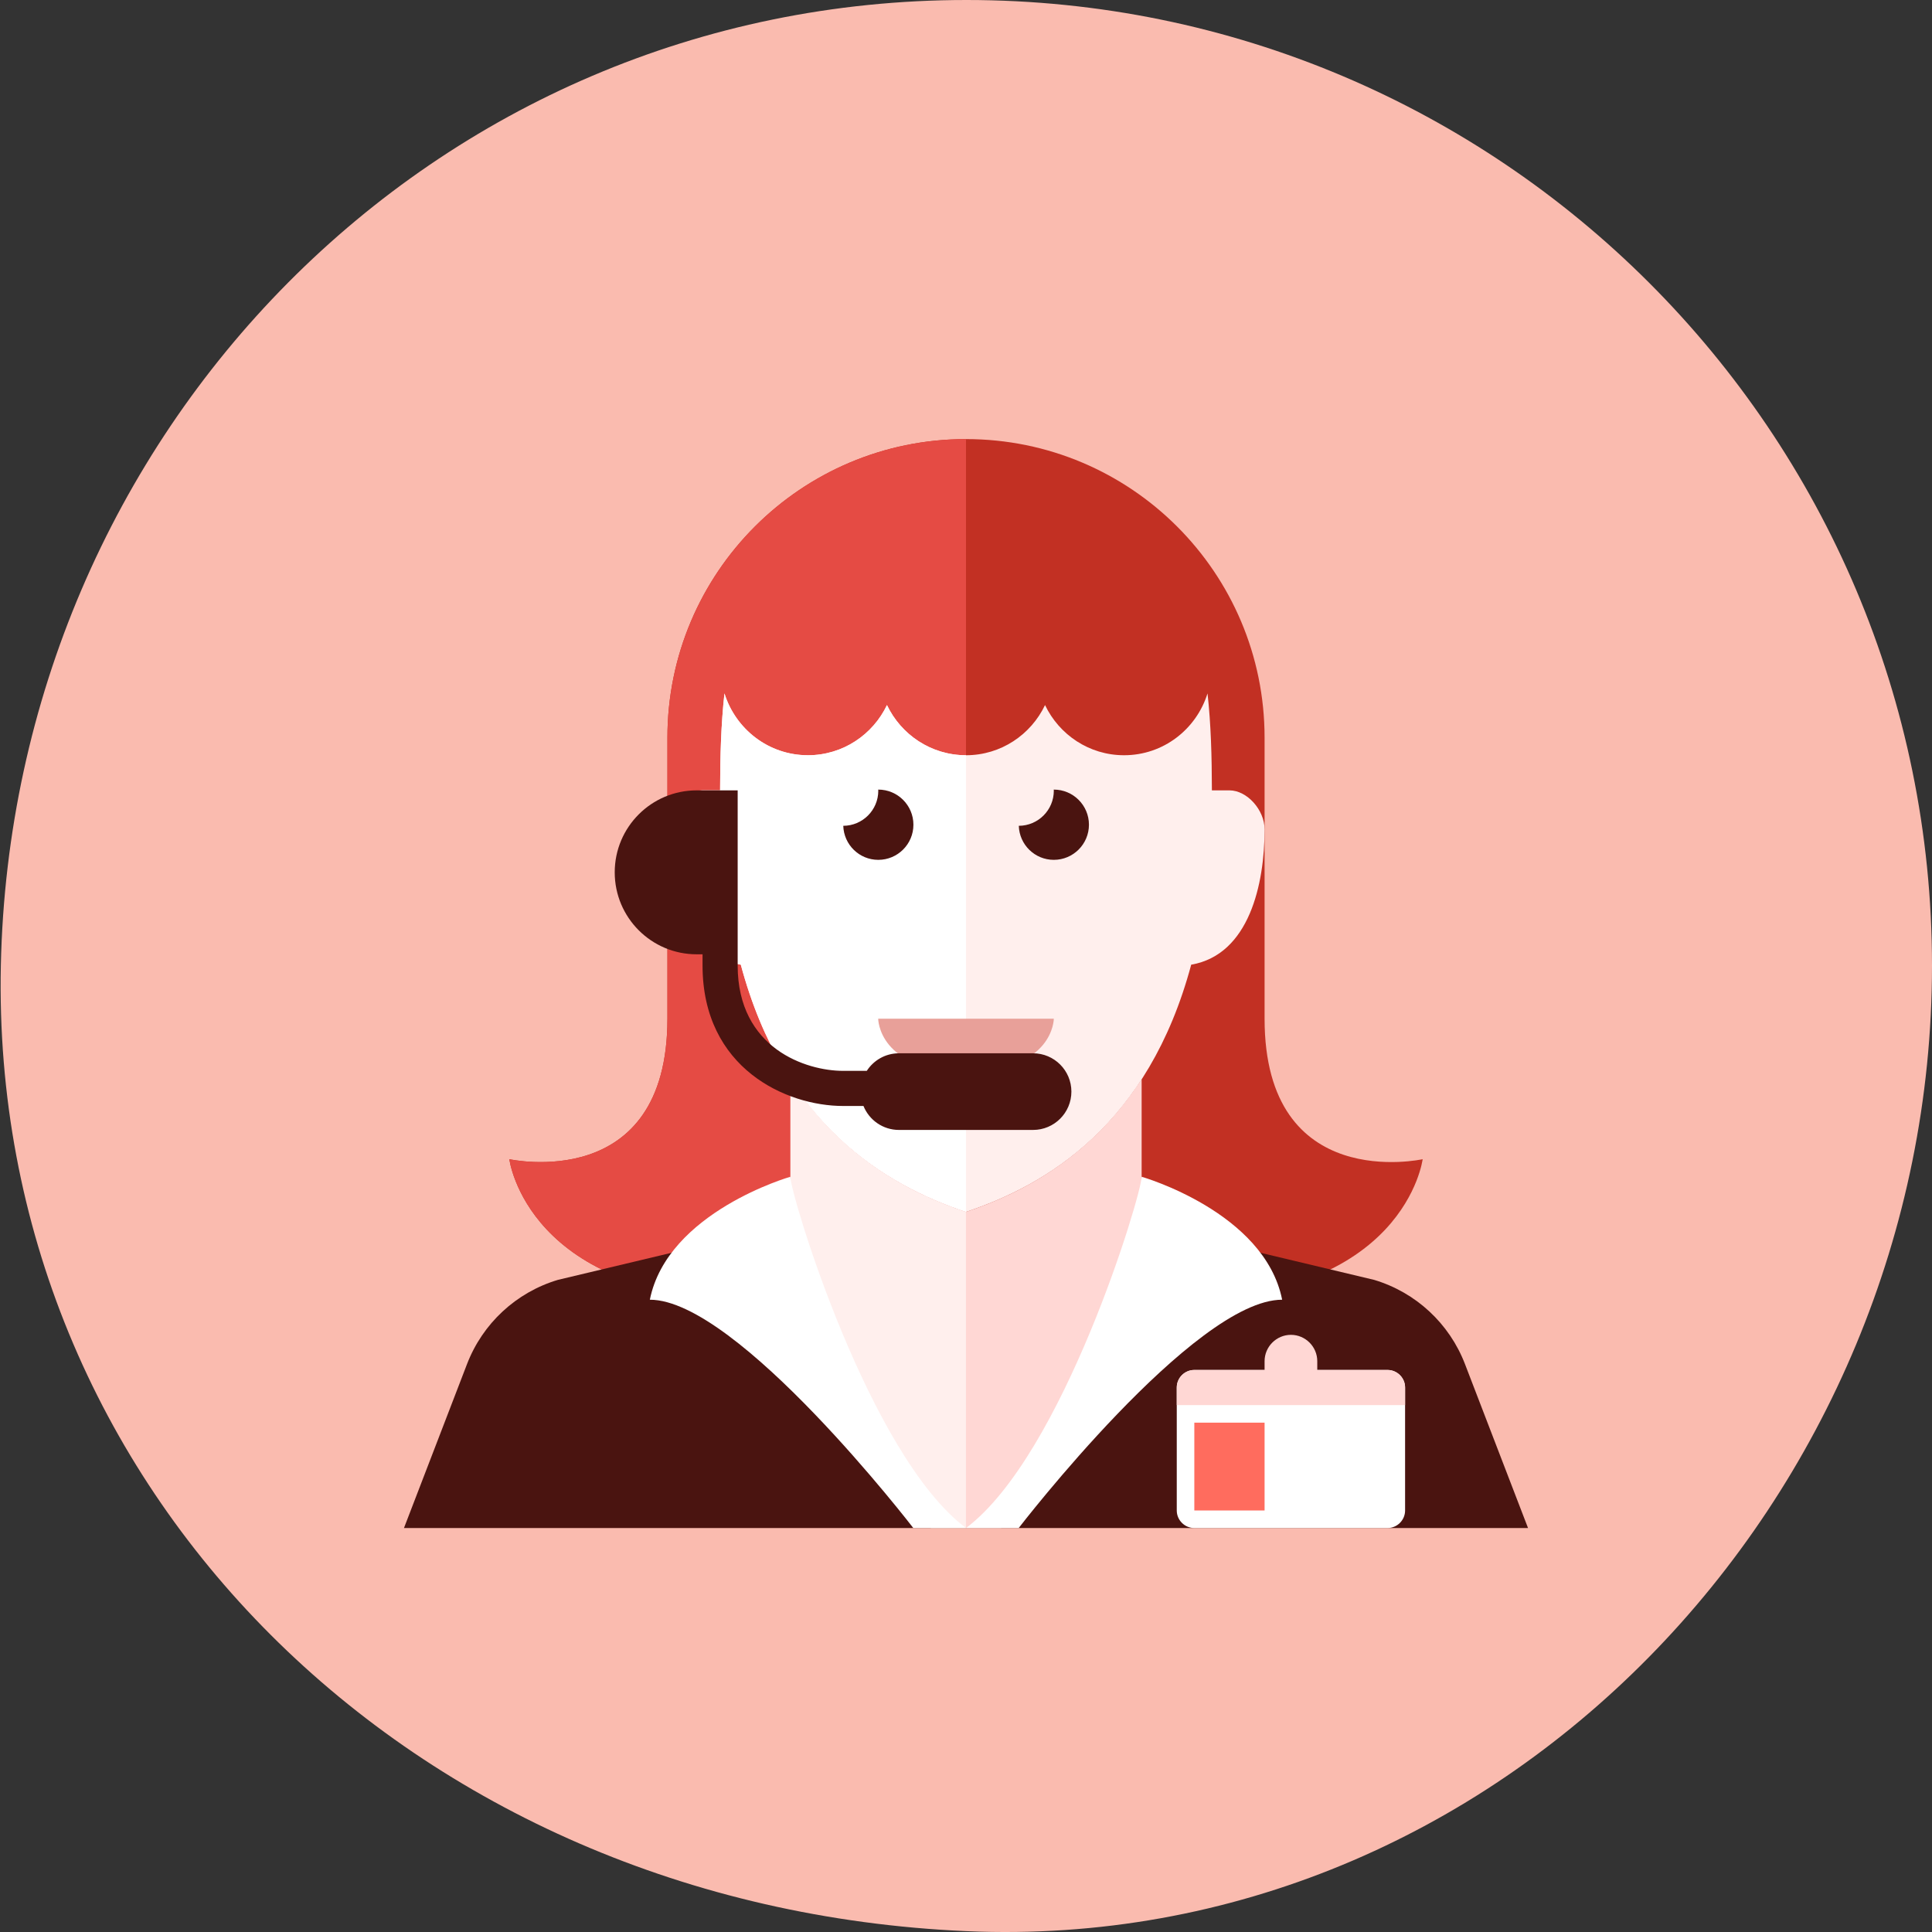 <?xml version="1.0" encoding="iso-8859-1"?>
<!-- Generator: Adobe Illustrator 17.1.0, SVG Export Plug-In . SVG Version: 6.00 Build 0)  -->
<!DOCTYPE svg PUBLIC "-//W3C//DTD SVG 1.0//EN" "http://www.w3.org/TR/2001/REC-SVG-20010904/DTD/svg10.dtd">
<svg version="1.0" xmlns="http://www.w3.org/2000/svg" xmlns:xlink="http://www.w3.org/1999/xlink" x="0px" y="0px" width="110px"
	 height="110px" viewBox="0 0 110 110" style="enable-background:new 0 0 110 110;" xml:space="preserve">
<rect x="0" y="0" width="110" height="110" fill="#333333" stroke="none"/>
<g id="Artboard" style="display:none;">
	
		<rect x="-314.5" y="-164.5" style="display:inline;fill:#808080;stroke:#000000;stroke-miterlimit:10;" width="1351" height="461"/>
</g>
<g id="R-Multicolor" style="display:none;">
	<g style="display:inline;">
		<path style="fill:#25B7D3;" d="M110,54.976c0,30.362-24.642,56.302-54.976,54.976c-31.69-1.385-55.601-25.265-54.976-54.976
			C0.687,24.62,24.662,0,55.024,0S110,24.613,110,54.976z"/>
	</g>
	<g style="display:inline;">
		<path style="fill:#84462D;" d="M72,58c0-8,0-16,0-16c0-9.389-7.611-17-17-17s-17,7.611-17,17c0,0,0,8,0,16c0,10-9,8-9,8s1,8,14,8
			c10.177,0,11.769,0,11.982,0c0.005,0,0.014,0,0.018,0c0.153,0,1.571,0,12,0c13,0,14-8,14-8S72,68,72,58z"/>
		<path style="fill:#9C6144;" d="M38,42c0,0,0,8,0,16c0,10-9,8-9,8s1,8,14,8c10.177,0,11.769,0,11.982,0c0.005,0,0.014,0,0.018,0V25
			C45.611,25,38,32.611,38,42z"/>
		<path style="fill:#3E3E3F;" d="M83.409,77.663c-0.889-2.311-2.797-4.08-5.168-4.791L62,69l-7,1l-7-1l-16.241,3.872
			c-2.371,0.711-4.279,2.48-5.168,4.791L23,87h32h32L83.409,77.663z"/>
		<path style="fill:#F7B4B4;" d="M55,69v18h2l8-17v-8.567C62.159,65.829,58.284,67.905,55,69z"/>
		<path style="fill:#FBC8C8;" d="M45,61.433V70l8,17h2V69C51.716,67.905,47.841,65.829,45,61.433z"/>
		<path style="fill:#FBC8C8;" d="M70,45c-0.277,0-0.633,0-1,0c0-0.007,0-0.014,0-0.021c-0.004-1.901-0.053-3.754-0.249-5.498
			C68.117,41.514,66.242,43,64,43c-1.991,0-3.696-1.172-4.5-2.856C58.696,41.828,56.991,43,55,43s-3.696-1.172-4.5-2.856
			C49.696,41.828,47.991,43,46,43c-2.242,0-4.117-1.486-4.751-3.519c-0.195,1.744-0.245,3.597-0.249,5.498c0,0.007,0,0.014,0,0.021
			c-0.368,0-0.723,0-1,0c-1,0-2,1.111-2,2.222c0,3.091,0.864,7.13,4.178,7.703C44.62,64.027,50.396,67.465,55,69
			c4.604-1.535,10.38-4.973,12.822-14.075C71.136,54.353,72,50.313,72,47.222C72,46.111,71,45,70,45z"/>
		<path style="fill:#FBD7D7;" d="M50.5,40.144C49.696,41.828,47.991,43,46,43c-2.242,0-4.117-1.486-4.751-3.519
			c-0.195,1.744-0.245,3.597-0.249,5.498c0,0.007,0,0.014,0,0.021c-0.368,0-0.723,0-1,0c-1,0-2,1.111-2,2.222
			c0,3.091,0.864,7.13,4.178,7.703C44.62,64.027,50.396,67.465,55,69V43C53.009,43,51.304,41.828,50.5,40.144z"/>
		<g>
			<path style="fill:#F79392;" d="M50,58h10c0,0,0,3-5,3S50,58,50,58z"/>
		</g>
		<g>
			<path style="fill:#FFFFFF;" d="M45,67c0,1,4.465,15.848,10,20h-3c0,0-10-13-15-13C38,69,45,67,45,67z"/>
		</g>
		<g>
			<path style="fill:#FFFFFF;" d="M65,67c0,1-4.465,15.848-10,20h3c0,0,10-13,15-13C72,69,65,67,65,67z"/>
		</g>
		<g>
			<path style="fill:#3E3E3F;" d="M52.006,46.956c0-1.104-0.896-2-2-2c-0.002,0-0.004,0-0.006,0
				c0.001,0.021,0.006,0.041,0.006,0.062c0,1.103-0.892,1.996-1.994,2c0.033,1.075,0.91,1.938,1.994,1.938
				C51.111,48.956,52.006,48.06,52.006,46.956z"/>
		</g>
		<g>
			<path style="fill:#3E3E3F;" d="M62,46.956c0-1.104-0.896-2-2-2c-0.002,0-0.004,0-0.006,0C59.995,44.977,60,44.997,60,45.018
				c0,1.103-0.892,1.996-1.994,2c0.033,1.075,0.91,1.938,1.994,1.938C61.104,48.956,62,48.06,62,46.956z"/>
		</g>
		<g>
			<g>
				<path style="fill:#FFFFFF;" d="M80,86c0,0.55-0.45,1-1,1H68c-0.55,0-1-0.45-1-1v-7c0-0.55,0.45-1,1-1h11c0.55,0,1,0.45,1,1V86z"
					/>
			</g>
			<g>
				<rect x="68" y="81" style="fill:#9CE5F4;" width="4" height="5"/>
			</g>
			<g>
				<g>
					<path style="fill:#9CE5F4;" d="M75,79h-3v-1.5c0-0.825,0.675-1.5,1.5-1.5s1.5,0.675,1.5,1.5V79z"/>
				</g>
				<g>
					<path style="fill:#9CE5F4;" d="M80,80H67v-1c0-0.55,0.45-1,1-1h11c0.55,0,1,0.45,1,1V80z"/>
				</g>
			</g>
		</g>
		<path style="fill:#3E3E3F;" d="M58.818,59.97h-7.637c-0.769,0-1.441,0.399-1.83,1H48c-2.075,0-6-1.254-6-6V45h-2.333
			C37.089,45,35,47.089,35,49.667s2.089,4.667,4.667,4.667H40v0.636c0,5.87,4.784,8,8,8h1.162c0.324,0.799,1.105,1.364,2.02,1.364
			h7.637c1.205,0,2.182-0.977,2.182-2.182C61,60.947,60.023,59.97,58.818,59.97z"/>
	</g>
</g>
<g id="Multicolor" style="display:none;">
	<g style="display:inline;">
		<path style="fill:#84462D;" d="M72,58c0-8,0-16,0-16c0-9.389-7.611-17-17-17s-17,7.611-17,17c0,0,0,8,0,16c0,10-9,8-9,8s1,8,14,8
			c10.177,0,11.769,0,11.982,0c0.005,0,0.014,0,0.018,0c0.153,0,1.571,0,12,0c13,0,14-8,14-8S72,68,72,58z"/>
		<path style="fill:#9C6144;" d="M38,42c0,0,0,8,0,16c0,10-9,8-9,8s1,8,14,8c10.177,0,11.769,0,11.982,0c0.005,0,0.014,0,0.018,0V25
			C45.611,25,38,32.611,38,42z"/>
		<path style="fill:#3E3E3F;" d="M83.409,77.663c-0.889-2.311-2.797-4.08-5.168-4.791L62,69l-7,1l-7-1l-16.241,3.872
			c-2.371,0.711-4.279,2.48-5.168,4.791L23,87h32h32L83.409,77.663z"/>
		<path style="fill:#F7B4B4;" d="M55,69v18h2l8-17v-8.567C62.159,65.829,58.284,67.905,55,69z"/>
		<path style="fill:#FBC8C8;" d="M45,61.433V70l8,17h2V69C51.716,67.905,47.841,65.829,45,61.433z"/>
		<path style="fill:#FBC8C8;" d="M70,45c-0.277,0-0.633,0-1,0c0-0.007,0-0.014,0-0.021c-0.004-1.901-0.053-3.754-0.249-5.498
			C68.117,41.514,66.242,43,64,43c-1.991,0-3.696-1.172-4.5-2.856C58.696,41.828,56.991,43,55,43s-3.696-1.172-4.5-2.856
			C49.696,41.828,47.991,43,46,43c-2.242,0-4.117-1.486-4.751-3.519c-0.195,1.744-0.245,3.597-0.249,5.498c0,0.007,0,0.014,0,0.021
			c-0.368,0-0.723,0-1,0c-1,0-2,1.111-2,2.222c0,3.091,0.864,7.13,4.178,7.703C44.62,64.027,50.396,67.465,55,69
			c4.604-1.535,10.38-4.973,12.822-14.075C71.136,54.353,72,50.313,72,47.222C72,46.111,71,45,70,45z"/>
		<path style="fill:#FBD7D7;" d="M50.5,40.144C49.696,41.828,47.991,43,46,43c-2.242,0-4.117-1.486-4.751-3.519
			c-0.195,1.744-0.245,3.597-0.249,5.498c0,0.007,0,0.014,0,0.021c-0.368,0-0.723,0-1,0c-1,0-2,1.111-2,2.222
			c0,3.091,0.864,7.13,4.178,7.703C44.62,64.027,50.396,67.465,55,69V43C53.009,43,51.304,41.828,50.5,40.144z"/>
		<g>
			<path style="fill:#F79392;" d="M50,58h10c0,0,0,3-5,3S50,58,50,58z"/>
		</g>
		<g>
			<path style="fill:#FFFFFF;" d="M45,67c0,1,4.465,15.848,10,20h-3c0,0-10-13-15-13C38,69,45,67,45,67z"/>
		</g>
		<g>
			<path style="fill:#FFFFFF;" d="M65,67c0,1-4.465,15.848-10,20h3c0,0,10-13,15-13C72,69,65,67,65,67z"/>
		</g>
		<g>
			<path style="fill:#3E3E3F;" d="M52.006,46.956c0-1.104-0.896-2-2-2c-0.002,0-0.004,0-0.006,0
				c0.001,0.021,0.006,0.041,0.006,0.062c0,1.103-0.892,1.996-1.994,2c0.033,1.075,0.91,1.938,1.994,1.938
				C51.111,48.956,52.006,48.06,52.006,46.956z"/>
		</g>
		<g>
			<path style="fill:#3E3E3F;" d="M62,46.956c0-1.104-0.896-2-2-2c-0.002,0-0.004,0-0.006,0C59.995,44.977,60,44.997,60,45.018
				c0,1.103-0.892,1.996-1.994,2c0.033,1.075,0.91,1.938,1.994,1.938C61.104,48.956,62,48.06,62,46.956z"/>
		</g>
		<g>
			<g>
				<path style="fill:#FFFFFF;" d="M80,86c0,0.55-0.45,1-1,1H68c-0.55,0-1-0.45-1-1v-7c0-0.55,0.45-1,1-1h11c0.55,0,1,0.45,1,1V86z"
					/>
			</g>
			<g>
				<rect x="68" y="81" style="fill:#9CE5F4;" width="4" height="5"/>
			</g>
			<g>
				<g>
					<path style="fill:#9CE5F4;" d="M75,79h-3v-1.5c0-0.825,0.675-1.5,1.5-1.5s1.5,0.675,1.5,1.5V79z"/>
				</g>
				<g>
					<path style="fill:#9CE5F4;" d="M80,80H67v-1c0-0.55,0.45-1,1-1h11c0.55,0,1,0.45,1,1V80z"/>
				</g>
			</g>
		</g>
		<path style="fill:#3E3E3F;" d="M58.818,59.97h-7.637c-0.769,0-1.441,0.399-1.83,1H48c-2.075,0-6-1.254-6-6V45h-2.333
			C37.089,45,35,47.089,35,49.667s2.089,4.667,4.667,4.667H40v0.636c0,5.87,4.784,8,8,8h1.162c0.324,0.799,1.105,1.364,2.02,1.364
			h7.637c1.205,0,2.182-0.977,2.182-2.182C61,60.947,60.023,59.97,58.818,59.97z"/>
	</g>
</g>
<g id="Blue" style="display:none;">
	<g style="display:inline;">
		<path style="fill:#0081A1;" d="M72,58c0-8,0-16,0-16c0-9.389-7.611-17-17-17s-17,7.611-17,17c0,0,0,8,0,16c0,10-9,8-9,8s1,8,14,8
			c10.177,0,11.769,0,11.982,0c0.005,0,0.014,0,0.018,0c0.153,0,1.571,0,12,0c13,0,14-8,14-8S72,68,72,58z"/>
		<path style="fill:#009FC7;" d="M38,42c0,0,0,8,0,16c0,10-9,8-9,8s1,8,14,8c10.177,0,11.769,0,11.982,0c0.005,0,0.014,0,0.018,0V25
			C45.611,25,38,32.611,38,42z"/>
		<path style="fill:#0C333D;" d="M83.409,77.663c-0.889-2.311-2.797-4.08-5.168-4.791L62,69l-7,1l-7-1l-16.241,3.872
			c-2.371,0.711-4.279,2.48-5.168,4.791L23,87h32h32L83.409,77.663z"/>
		<path style="fill:#BBE7F2;" d="M55,69v18h2l8-17v-8.567C62.159,65.829,58.284,67.906,55,69z"/>
		<path style="fill:#E1F5FA;" d="M45,61.433V70l8,17h2V69C51.716,67.906,47.841,65.829,45,61.433z"/>
		<path style="fill:#E1F5FA;" d="M70,45c-0.277,0-0.633,0-1.001,0c0-0.007,0.001-0.014,0.001-0.021
			c-0.004-1.901-0.053-3.754-0.249-5.498C68.117,41.514,66.242,43,64,43c-1.991,0-3.696-1.172-4.5-2.856
			C58.696,41.828,56.991,43,55,43c-1.991,0-3.696-1.172-4.5-2.856C49.696,41.828,47.991,43,46,43c-2.242,0-4.117-1.486-4.752-3.519
			c-0.195,1.744-0.245,3.597-0.248,5.498c0,0.008,0,0.014,0,0.021c-0.368,0-0.723,0-1,0c-1,0-2,1.111-2,2.222
			c0,3.09,0.864,7.13,4.178,7.703C44.62,64.027,50.396,67.465,55,69c4.603-1.535,10.38-4.973,12.822-14.075
			C71.136,54.353,72,50.313,72,47.222C72,46.111,71,45,70,45z"/>
		<path style="fill:#FFFFFF;" d="M50.5,40.144C49.696,41.828,47.991,43,46,43c-2.242,0-4.117-1.486-4.752-3.519
			c-0.195,1.744-0.245,3.597-0.248,5.498c0,0.008,0,0.014,0,0.021c-0.368,0-0.723,0-1,0c-1,0-2,1.111-2,2.222
			c0,3.09,0.864,7.13,4.178,7.703C44.62,64.027,50.396,67.465,55,69V43C53.009,43,51.304,41.828,50.5,40.144z"/>
		<g>
			<path style="fill:#53BAD4;" d="M50,58h10c0,0,0,3-5,3S50,58,50,58z"/>
		</g>
		<g>
			<path style="fill:#FFFFFF;" d="M45,67c0,1,4.465,15.848,10,20h-3c0,0-10-13-15-13C38,69,45,67,45,67z"/>
		</g>
		<g>
			<path style="fill:#FFFFFF;" d="M65,67c0,1-4.465,15.848-10,20h3c0,0,10-13,15-13C72,69,65,67,65,67z"/>
		</g>
		<g>
			<path style="fill:#0C333D;" d="M52.006,46.956c0-1.104-0.896-2-2-2c-0.002,0-0.004,0-0.006,0c0,0.021,0.006,0.041,0.006,0.062
				c0,1.102-0.892,1.996-1.994,2c0.033,1.075,0.91,1.938,1.994,1.938C51.111,48.956,52.006,48.06,52.006,46.956z"/>
		</g>
		<g>
			<path style="fill:#0C333D;" d="M62,46.956c0-1.104-0.896-2-2-2c-0.002,0-0.004,0-0.006,0C59.995,44.977,60,44.997,60,45.018
				c0,1.102-0.892,1.996-1.994,2c0.033,1.075,0.91,1.938,1.994,1.938C61.104,48.956,62,48.06,62,46.956z"/>
		</g>
		<g>
			<g>
				<path style="fill:#FFFFFF;" d="M80,86c0,0.55-0.45,1-1,1H68c-0.55,0-1-0.45-1-1v-7c0-0.55,0.45-1,1-1h11c0.55,0,1,0.45,1,1V86z"
					/>
			</g>
			<g>
				<rect x="68" y="81" style="fill:#00B7E5;" width="4" height="5"/>
			</g>
			<g>
				<g>
					<path style="fill:#BBE7F2;" d="M75,79h-3v-1.5c0-0.825,0.675-1.5,1.5-1.5c0.825,0,1.5,0.675,1.5,1.5V79z"/>
				</g>
				<g>
					<path style="fill:#BBE7F2;" d="M80,80H67v-1c0-0.55,0.45-1,1-1h11c0.55,0,1,0.45,1,1V80z"/>
				</g>
			</g>
		</g>
		<path style="fill:#0C333D;" d="M58.818,59.97h-7.637c-0.769,0-1.441,0.399-1.83,1H48c-2.075,0-6-1.254-6-6V45h-2.334
			C37.089,45,35,47.09,35,49.667c0,2.577,2.089,4.667,4.666,4.667H40v0.636c0,5.87,4.784,8,8,8h1.162
			c0.324,0.799,1.105,1.364,2.02,1.364h7.637c1.205,0,2.182-0.977,2.182-2.182C61,60.947,60.023,59.97,58.818,59.97z"/>
	</g>
</g>
<g id="R-Blue" style="display:none;">
	<g style="display:inline;">
		<path style="fill:#81D2EB;" d="M110,54.976c0,30.362-24.643,56.302-54.976,54.976c-31.69-1.385-55.601-25.265-54.976-54.976
			C0.687,24.621,24.662,0,55.024,0S110,24.614,110,54.976z"/>
	</g>
	<g style="display:inline;">
		<path style="fill:#0081A1;" d="M72,58c0-8,0-16,0-16c0-9.389-7.611-17-17-17s-17,7.611-17,17c0,0,0,8,0,16c0,10-9,8-9,8s1,8,14,8
			c10.177,0,11.769,0,11.982,0c0.005,0,0.014,0,0.018,0c0.153,0,1.571,0,12,0c13,0,14-8,14-8S72,68,72,58z"/>
		<path style="fill:#009FC7;" d="M38,42c0,0,0,8,0,16c0,10-9,8-9,8s1,8,14,8c10.177,0,11.769,0,11.982,0c0.005,0,0.014,0,0.018,0V25
			C45.611,25,38,32.611,38,42z"/>
		<path style="fill:#0C333D;" d="M83.409,77.663c-0.889-2.311-2.797-4.08-5.168-4.791L62,69l-7,1l-7-1l-16.241,3.872
			c-2.371,0.711-4.279,2.48-5.168,4.791L23,87h32h32L83.409,77.663z"/>
		<path style="fill:#BBE7F2;" d="M55,69v18h2l8-17v-8.567C62.159,65.829,58.284,67.906,55,69z"/>
		<path style="fill:#E1F5FA;" d="M45,61.433V70l8,17h2V69C51.716,67.906,47.841,65.829,45,61.433z"/>
		<path style="fill:#E1F5FA;" d="M70,45c-0.277,0-0.633,0-1.001,0c0-0.007,0.001-0.014,0.001-0.021
			c-0.004-1.901-0.053-3.754-0.249-5.498C68.117,41.514,66.242,43,64,43c-1.991,0-3.696-1.172-4.5-2.856
			C58.696,41.828,56.991,43,55,43c-1.991,0-3.696-1.172-4.5-2.856C49.696,41.828,47.991,43,46,43c-2.242,0-4.117-1.486-4.752-3.519
			c-0.195,1.744-0.245,3.597-0.248,5.498c0,0.008,0,0.014,0,0.021c-0.368,0-0.723,0-1,0c-1,0-2,1.111-2,2.222
			c0,3.09,0.864,7.13,4.178,7.703C44.62,64.027,50.396,67.465,55,69c4.603-1.535,10.38-4.973,12.822-14.075
			C71.136,54.353,72,50.313,72,47.222C72,46.111,71,45,70,45z"/>
		<path style="fill:#FFFFFF;" d="M50.5,40.144C49.696,41.828,47.991,43,46,43c-2.242,0-4.117-1.486-4.752-3.519
			c-0.195,1.744-0.245,3.597-0.248,5.498c0,0.008,0,0.014,0,0.021c-0.368,0-0.723,0-1,0c-1,0-2,1.111-2,2.222
			c0,3.09,0.864,7.13,4.178,7.703C44.62,64.027,50.396,67.465,55,69V43C53.009,43,51.304,41.828,50.5,40.144z"/>
		<g>
			<path style="fill:#53BAD4;" d="M50,58h10c0,0,0,3-5,3S50,58,50,58z"/>
		</g>
		<g>
			<path style="fill:#FFFFFF;" d="M45,67c0,1,4.465,15.848,10,20h-3c0,0-10-13-15-13C38,69,45,67,45,67z"/>
		</g>
		<g>
			<path style="fill:#FFFFFF;" d="M65,67c0,1-4.465,15.848-10,20h3c0,0,10-13,15-13C72,69,65,67,65,67z"/>
		</g>
		<g>
			<path style="fill:#0C333D;" d="M52.006,46.956c0-1.104-0.896-2-2-2c-0.002,0-0.004,0-0.006,0c0,0.021,0.006,0.041,0.006,0.062
				c0,1.102-0.892,1.996-1.994,2c0.033,1.075,0.91,1.938,1.994,1.938C51.111,48.956,52.006,48.06,52.006,46.956z"/>
		</g>
		<g>
			<path style="fill:#0C333D;" d="M62,46.956c0-1.104-0.896-2-2-2c-0.002,0-0.004,0-0.006,0C59.995,44.977,60,44.997,60,45.018
				c0,1.102-0.892,1.996-1.994,2c0.033,1.075,0.91,1.938,1.994,1.938C61.104,48.956,62,48.06,62,46.956z"/>
		</g>
		<g>
			<g>
				<path style="fill:#FFFFFF;" d="M80,86c0,0.55-0.45,1-1,1H68c-0.55,0-1-0.45-1-1v-7c0-0.55,0.45-1,1-1h11c0.55,0,1,0.45,1,1V86z"
					/>
			</g>
			<g>
				<rect x="68" y="81" style="fill:#00B7E5;" width="4" height="5"/>
			</g>
			<g>
				<g>
					<path style="fill:#BBE7F2;" d="M75,79h-3v-1.5c0-0.825,0.675-1.5,1.5-1.5c0.825,0,1.5,0.675,1.5,1.5V79z"/>
				</g>
				<g>
					<path style="fill:#BBE7F2;" d="M80,80H67v-1c0-0.55,0.45-1,1-1h11c0.55,0,1,0.45,1,1V80z"/>
				</g>
			</g>
		</g>
		<path style="fill:#0C333D;" d="M58.818,59.97h-7.637c-0.769,0-1.441,0.399-1.83,1H48c-2.075,0-6-1.254-6-6V45h-2.334
			C37.089,45,35,47.09,35,49.667c0,2.577,2.089,4.667,4.666,4.667H40v0.636c0,5.87,4.784,8,8,8h1.162
			c0.324,0.799,1.105,1.364,2.02,1.364h7.637c1.205,0,2.182-0.977,2.182-2.182C61,60.947,60.023,59.97,58.818,59.97z"/>
	</g>
</g>
<g id="Green" style="display:none;">
	<g style="display:inline;">
		<path style="fill:#009687;" d="M72,58c0-8,0-16,0-16c0-9.389-7.611-17-17-17s-17,7.611-17,17c0,0,0,8,0,16c0,10-9,8-9,8s1,8,14,8
			c10.177,0,11.769,0,11.982,0c0.005,0,0.014,0,0.018,0c0.153,0,1.571,0,12,0c13,0,14-8,14-8S72,68,72,58z"/>
		<path style="fill:#00B8A5;" d="M38,42c0,0,0,8,0,16c0,10-9,8-9,8s1,8,14,8c10.177,0,11.769,0,11.982,0c0.005,0,0.014,0,0.018,0V25
			C45.611,25,38,32.611,38,42z"/>
		<path style="fill:#0A3631;" d="M83.409,77.663c-0.889-2.311-2.797-4.08-5.168-4.791L62,69l-7,1l-7-1l-16.241,3.872
			c-2.371,0.711-4.279,2.48-5.168,4.791L23,87h32h32L83.409,77.663z"/>
		<path style="fill:#AAF0E9;" d="M55,69v18h2l8-17v-8.567C62.159,65.829,58.284,67.906,55,69z"/>
		<path style="fill:#D7FCF9;" d="M45,61.433V70l8,17h2V69C51.716,67.906,47.841,65.829,45,61.433z"/>
		<path style="fill:#D7FCF9;" d="M70,45c-0.277,0-0.633,0-1.001,0c0-0.007,0.001-0.014,0.001-0.021
			c-0.004-1.901-0.053-3.754-0.249-5.498C68.117,41.514,66.242,43,64,43c-1.991,0-3.696-1.172-4.5-2.856
			C58.696,41.828,56.991,43,55,43c-1.991,0-3.696-1.172-4.5-2.856C49.696,41.828,47.991,43,46,43c-2.242,0-4.117-1.486-4.752-3.519
			c-0.195,1.744-0.245,3.597-0.248,5.498c0,0.008,0,0.014,0,0.021c-0.368,0-0.723,0-1,0c-1,0-2,1.111-2,2.222
			c0,3.09,0.864,7.13,4.178,7.703C44.62,64.027,50.396,67.465,55,69c4.603-1.535,10.38-4.973,12.822-14.075
			C71.136,54.353,72,50.313,72,47.222C72,46.111,71,45,70,45z"/>
		<path style="fill:#FFFFFF;" d="M50.5,40.144C49.696,41.828,47.991,43,46,43c-2.242,0-4.117-1.486-4.752-3.519
			c-0.195,1.744-0.245,3.597-0.248,5.498c0,0.008,0,0.014,0,0.021c-0.368,0-0.723,0-1,0c-1,0-2,1.111-2,2.222
			c0,3.09,0.864,7.13,4.178,7.703C44.62,64.027,50.396,67.465,55,69V43C53.009,43,51.304,41.828,50.5,40.144z"/>
		<g>
			<path style="fill:#55C9BE;" d="M50,58h10c0,0,0,3-5,3S50,58,50,58z"/>
		</g>
		<g>
			<path style="fill:#FFFFFF;" d="M45,67c0,1,4.465,15.848,10,20h-3c0,0-10-13-15-13C38,69,45,67,45,67z"/>
		</g>
		<g>
			<path style="fill:#FFFFFF;" d="M65,67c0,1-4.465,15.848-10,20h3c0,0,10-13,15-13C72,69,65,67,65,67z"/>
		</g>
		<g>
			<path style="fill:#0A3631;" d="M52.006,46.956c0-1.104-0.896-2-2-2c-0.002,0-0.004,0-0.006,0c0,0.021,0.006,0.041,0.006,0.062
				c0,1.102-0.892,1.996-1.994,2c0.033,1.075,0.91,1.938,1.994,1.938C51.111,48.956,52.006,48.06,52.006,46.956z"/>
		</g>
		<g>
			<path style="fill:#0A3631;" d="M62,46.956c0-1.104-0.896-2-2-2c-0.002,0-0.004,0-0.006,0C59.995,44.977,60,44.997,60,45.018
				c0,1.102-0.892,1.996-1.994,2c0.033,1.075,0.91,1.938,1.994,1.938C61.104,48.956,62,48.06,62,46.956z"/>
		</g>
		<g>
			<g>
				<path style="fill:#FFFFFF;" d="M80,86c0,0.55-0.45,1-1,1H68c-0.55,0-1-0.45-1-1v-7c0-0.55,0.45-1,1-1h11c0.55,0,1,0.45,1,1V86z"
					/>
			</g>
			<g>
				<rect x="68" y="81" style="fill:#00D6C1;" width="4" height="5"/>
			</g>
			<g>
				<g>
					<path style="fill:#AAF0E9;" d="M75,79h-3v-1.5c0-0.825,0.675-1.5,1.5-1.5c0.825,0,1.5,0.675,1.5,1.5V79z"/>
				</g>
				<g>
					<path style="fill:#AAF0E9;" d="M80,80H67v-1c0-0.55,0.45-1,1-1h11c0.55,0,1,0.45,1,1V80z"/>
				</g>
			</g>
		</g>
		<path style="fill:#0A3631;" d="M58.818,59.97h-7.637c-0.769,0-1.441,0.399-1.83,1H48c-2.075,0-6-1.254-6-6V45h-2.334
			C37.089,45,35,47.09,35,49.667c0,2.577,2.089,4.667,4.666,4.667H40v0.636c0,5.87,4.784,8,8,8h1.162
			c0.324,0.799,1.105,1.364,2.02,1.364h7.637c1.205,0,2.182-0.977,2.182-2.182C61,60.947,60.023,59.97,58.818,59.97z"/>
	</g>
</g>
<g id="R-Green" style="display:none;">
	<g style="display:inline;">
		<path style="fill:#77E0C4;" d="M110,54.976c0,30.362-24.643,56.302-54.976,54.976c-31.69-1.385-55.601-25.265-54.976-54.976
			C0.687,24.621,24.662,0,55.024,0S110,24.614,110,54.976z"/>
	</g>
	<g style="display:inline;">
		<path style="fill:#009687;" d="M72,58c0-8,0-16,0-16c0-9.389-7.611-17-17-17s-17,7.611-17,17c0,0,0,8,0,16c0,10-9,8-9,8s1,8,14,8
			c10.177,0,11.769,0,11.982,0c0.005,0,0.014,0,0.018,0c0.153,0,1.571,0,12,0c13,0,14-8,14-8S72,68,72,58z"/>
		<path style="fill:#00B8A5;" d="M38,42c0,0,0,8,0,16c0,10-9,8-9,8s1,8,14,8c10.177,0,11.769,0,11.982,0c0.005,0,0.014,0,0.018,0V25
			C45.611,25,38,32.611,38,42z"/>
		<path style="fill:#0A3631;" d="M83.409,77.663c-0.889-2.311-2.797-4.08-5.168-4.791L62,69l-7,1l-7-1l-16.241,3.872
			c-2.371,0.711-4.279,2.48-5.168,4.791L23,87h32h32L83.409,77.663z"/>
		<path style="fill:#AAF0E9;" d="M55,69v18h2l8-17v-8.567C62.159,65.829,58.284,67.906,55,69z"/>
		<path style="fill:#D7FCF9;" d="M45,61.433V70l8,17h2V69C51.716,67.906,47.841,65.829,45,61.433z"/>
		<path style="fill:#D7FCF9;" d="M70,45c-0.277,0-0.633,0-1.001,0c0-0.007,0.001-0.014,0.001-0.021
			c-0.004-1.901-0.053-3.754-0.249-5.498C68.117,41.514,66.242,43,64,43c-1.991,0-3.696-1.172-4.5-2.856
			C58.696,41.828,56.991,43,55,43c-1.991,0-3.696-1.172-4.5-2.856C49.696,41.828,47.991,43,46,43c-2.242,0-4.117-1.486-4.752-3.519
			c-0.195,1.744-0.245,3.597-0.248,5.498c0,0.008,0,0.014,0,0.021c-0.368,0-0.723,0-1,0c-1,0-2,1.111-2,2.222
			c0,3.09,0.864,7.13,4.178,7.703C44.62,64.027,50.396,67.465,55,69c4.603-1.535,10.38-4.973,12.822-14.075
			C71.136,54.353,72,50.313,72,47.222C72,46.111,71,45,70,45z"/>
		<path style="fill:#FFFFFF;" d="M50.5,40.144C49.696,41.828,47.991,43,46,43c-2.242,0-4.117-1.486-4.752-3.519
			c-0.195,1.744-0.245,3.597-0.248,5.498c0,0.008,0,0.014,0,0.021c-0.368,0-0.723,0-1,0c-1,0-2,1.111-2,2.222
			c0,3.09,0.864,7.13,4.178,7.703C44.62,64.027,50.396,67.465,55,69V43C53.009,43,51.304,41.828,50.5,40.144z"/>
		<g>
			<path style="fill:#55C9BE;" d="M50,58h10c0,0,0,3-5,3S50,58,50,58z"/>
		</g>
		<g>
			<path style="fill:#FFFFFF;" d="M45,67c0,1,4.465,15.848,10,20h-3c0,0-10-13-15-13C38,69,45,67,45,67z"/>
		</g>
		<g>
			<path style="fill:#FFFFFF;" d="M65,67c0,1-4.465,15.848-10,20h3c0,0,10-13,15-13C72,69,65,67,65,67z"/>
		</g>
		<g>
			<path style="fill:#0A3631;" d="M52.006,46.956c0-1.104-0.896-2-2-2c-0.002,0-0.004,0-0.006,0c0,0.021,0.006,0.041,0.006,0.062
				c0,1.102-0.892,1.996-1.994,2c0.033,1.075,0.91,1.938,1.994,1.938C51.111,48.956,52.006,48.06,52.006,46.956z"/>
		</g>
		<g>
			<path style="fill:#0A3631;" d="M62,46.956c0-1.104-0.896-2-2-2c-0.002,0-0.004,0-0.006,0C59.995,44.977,60,44.997,60,45.018
				c0,1.102-0.892,1.996-1.994,2c0.033,1.075,0.91,1.938,1.994,1.938C61.104,48.956,62,48.06,62,46.956z"/>
		</g>
		<g>
			<g>
				<path style="fill:#FFFFFF;" d="M80,86c0,0.55-0.45,1-1,1H68c-0.55,0-1-0.45-1-1v-7c0-0.55,0.45-1,1-1h11c0.55,0,1,0.45,1,1V86z"
					/>
			</g>
			<g>
				<rect x="68" y="81" style="fill:#00D6C1;" width="4" height="5"/>
			</g>
			<g>
				<g>
					<path style="fill:#AAF0E9;" d="M75,79h-3v-1.5c0-0.825,0.675-1.5,1.5-1.5c0.825,0,1.5,0.675,1.5,1.5V79z"/>
				</g>
				<g>
					<path style="fill:#AAF0E9;" d="M80,80H67v-1c0-0.55,0.45-1,1-1h11c0.55,0,1,0.45,1,1V80z"/>
				</g>
			</g>
		</g>
		<path style="fill:#0A3631;" d="M58.818,59.97h-7.637c-0.769,0-1.441,0.399-1.83,1H48c-2.075,0-6-1.254-6-6V45h-2.334
			C37.089,45,35,47.09,35,49.667c0,2.577,2.089,4.667,4.666,4.667H40v0.636c0,5.87,4.784,8,8,8h1.162
			c0.324,0.799,1.105,1.364,2.02,1.364h7.637c1.205,0,2.182-0.977,2.182-2.182C61,60.947,60.023,59.97,58.818,59.97z"/>
	</g>
</g>
<g id="Red" style="display:none;">
	<g style="display:inline;">
		<path style="fill:#C23023;" d="M72,58c0-8,0-16,0-16c0-9.389-7.611-17-17-17s-17,7.611-17,17c0,0,0,8,0,16c0,10-9,8-9,8s1,8,14,8
			c10.177,0,11.769,0,11.982,0c0.005,0,0.014,0,0.018,0c0.153,0,1.571,0,12,0c13,0,14-8,14-8S72,68,72,58z"/>
		<path style="fill:#E54B44;" d="M38,42c0,0,0,8,0,16c0,10-9,8-9,8s1,8,14,8c10.177,0,11.769,0,11.982,0c0.005,0,0.014,0,0.018,0V25
			C45.611,25,38,32.611,38,42z"/>
		<path style="fill:#4A1410;" d="M83.409,77.663c-0.889-2.311-2.797-4.08-5.168-4.791L62,69l-7,1l-7-1l-16.241,3.872
			c-2.371,0.711-4.279,2.48-5.168,4.791L23,87h32h32L83.409,77.663z"/>
		<path style="fill:#FFD7D4;" d="M55,69v18h2l8-17v-8.567C62.159,65.829,58.284,67.906,55,69z"/>
		<path style="fill:#FFEFED;" d="M45,61.433V70l8,17h2V69C51.716,67.906,47.841,65.829,45,61.433z"/>
		<path style="fill:#FFEFED;" d="M70,45c-0.277,0-0.633,0-1.001,0c0-0.007,0.001-0.014,0.001-0.021
			c-0.004-1.901-0.053-3.754-0.249-5.498C68.117,41.514,66.242,43,64,43c-1.991,0-3.696-1.172-4.5-2.856
			C58.696,41.828,56.991,43,55,43c-1.991,0-3.696-1.172-4.5-2.856C49.696,41.828,47.991,43,46,43c-2.242,0-4.117-1.486-4.752-3.519
			c-0.195,1.744-0.245,3.597-0.248,5.498c0,0.008,0,0.014,0,0.021c-0.368,0-0.723,0-1,0c-1,0-2,1.111-2,2.222
			c0,3.09,0.864,7.13,4.178,7.703C44.62,64.027,50.396,67.465,55,69c4.603-1.535,10.38-4.973,12.822-14.075
			C71.136,54.353,72,50.313,72,47.222C72,46.111,71,45,70,45z"/>
		<path style="fill:#FFFFFF;" d="M50.5,40.144C49.696,41.828,47.991,43,46,43c-2.242,0-4.117-1.486-4.752-3.519
			c-0.195,1.744-0.245,3.597-0.248,5.498c0,0.008,0,0.014,0,0.021c-0.368,0-0.723,0-1,0c-1,0-2,1.111-2,2.222
			c0,3.09,0.864,7.13,4.178,7.703C44.62,64.027,50.396,67.465,55,69V43C53.009,43,51.304,41.828,50.5,40.144z"/>
		<g>
			<path style="fill:#E8A099;" d="M50,58h10c0,0,0,3-5,3S50,58,50,58z"/>
		</g>
		<g>
			<path style="fill:#FFFFFF;" d="M45,67c0,1,4.465,15.848,10,20h-3c0,0-10-13-15-13C38,69,45,67,45,67z"/>
		</g>
		<g>
			<path style="fill:#FFFFFF;" d="M65,67c0,1-4.465,15.848-10,20h3c0,0,10-13,15-13C72,69,65,67,65,67z"/>
		</g>
		<g>
			<path style="fill:#4A1410;" d="M52.006,46.956c0-1.104-0.896-2-2-2c-0.002,0-0.004,0-0.006,0c0,0.021,0.006,0.041,0.006,0.062
				c0,1.102-0.892,1.996-1.994,2c0.033,1.075,0.91,1.938,1.994,1.938C51.111,48.956,52.006,48.06,52.006,46.956z"/>
		</g>
		<g>
			<path style="fill:#4A1410;" d="M62,46.956c0-1.104-0.896-2-2-2c-0.002,0-0.004,0-0.006,0C59.995,44.977,60,44.997,60,45.018
				c0,1.102-0.892,1.996-1.994,2c0.033,1.075,0.91,1.938,1.994,1.938C61.104,48.956,62,48.06,62,46.956z"/>
		</g>
		<g>
			<g>
				<path style="fill:#FFFFFF;" d="M80,86c0,0.55-0.45,1-1,1H68c-0.55,0-1-0.45-1-1v-7c0-0.55,0.45-1,1-1h11c0.55,0,1,0.45,1,1V86z"
					/>
			</g>
			<g>
				<rect x="68" y="81" style="fill:#FF6C5E;" width="4" height="5"/>
			</g>
			<g>
				<g>
					<path style="fill:#FFD7D4;" d="M75,79h-3v-1.5c0-0.825,0.675-1.5,1.5-1.5c0.825,0,1.5,0.675,1.5,1.5V79z"/>
				</g>
				<g>
					<path style="fill:#FFD7D4;" d="M80,80H67v-1c0-0.55,0.45-1,1-1h11c0.55,0,1,0.45,1,1V80z"/>
				</g>
			</g>
		</g>
		<path style="fill:#4A1410;" d="M58.818,59.97h-7.637c-0.769,0-1.441,0.399-1.83,1H48c-2.075,0-6-1.254-6-6V45h-2.334
			C37.089,45,35,47.09,35,49.667c0,2.577,2.089,4.667,4.666,4.667H40v0.636c0,5.87,4.784,8,8,8h1.162
			c0.324,0.799,1.105,1.364,2.02,1.364h7.637c1.205,0,2.182-0.977,2.182-2.182C61,60.947,60.023,59.97,58.818,59.97z"/>
	</g>
</g>
<g id="R-Red">
	<g>
		<path style="fill:#FABBAF;" d="M110,54.976c0,30.362-24.643,56.302-54.976,54.976c-31.69-1.385-55.601-25.265-54.976-54.976
			C0.687,24.621,24.662,0,55.024,0S110,24.614,110,54.976z"/>
	</g>
	<g>
		<path style="fill:#C23023;" d="M72,58c0-8,0-16,0-16c0-9.389-7.611-17-17-17s-17,7.611-17,17c0,0,0,8,0,16c0,10-9,8-9,8s1,8,14,8
			c10.177,0,11.769,0,11.982,0c0.005,0,0.014,0,0.018,0c0.153,0,1.571,0,12,0c13,0,14-8,14-8S72,68,72,58z"/>
		<path style="fill:#E54B44;" d="M38,42c0,0,0,8,0,16c0,10-9,8-9,8s1,8,14,8c10.177,0,11.769,0,11.982,0c0.005,0,0.014,0,0.018,0V25
			C45.611,25,38,32.611,38,42z"/>
		<path style="fill:#4A1410;" d="M83.409,77.663c-0.889-2.311-2.797-4.08-5.168-4.791L62,69l-7,1l-7-1l-16.241,3.872
			c-2.371,0.711-4.279,2.48-5.168,4.791L23,87h32h32L83.409,77.663z"/>
		<path style="fill:#FFD7D4;" d="M55,69v18h2l8-17v-8.567C62.159,65.829,58.284,67.906,55,69z"/>
		<path style="fill:#FFEFED;" d="M45,61.433V70l8,17h2V69C51.716,67.906,47.841,65.829,45,61.433z"/>
		<path style="fill:#FFEFED;" d="M70,45c-0.277,0-0.633,0-1.001,0c0-0.007,0.001-0.014,0.001-0.021
			c-0.004-1.901-0.053-3.754-0.249-5.498C68.117,41.514,66.242,43,64,43c-1.991,0-3.696-1.172-4.5-2.856
			C58.696,41.828,56.991,43,55,43c-1.991,0-3.696-1.172-4.5-2.856C49.696,41.828,47.991,43,46,43c-2.242,0-4.117-1.486-4.752-3.519
			c-0.195,1.744-0.245,3.597-0.248,5.498c0,0.008,0,0.014,0,0.021c-0.368,0-0.723,0-1,0c-1,0-2,1.111-2,2.222
			c0,3.09,0.864,7.13,4.178,7.703C44.62,64.027,50.396,67.465,55,69c4.603-1.535,10.38-4.973,12.822-14.075
			C71.136,54.353,72,50.313,72,47.222C72,46.111,71,45,70,45z"/>
		<path style="fill:#FFFFFF;" d="M50.5,40.144C49.696,41.828,47.991,43,46,43c-2.242,0-4.117-1.486-4.752-3.519
			c-0.195,1.744-0.245,3.597-0.248,5.498c0,0.008,0,0.014,0,0.021c-0.368,0-0.723,0-1,0c-1,0-2,1.111-2,2.222
			c0,3.09,0.864,7.13,4.178,7.703C44.62,64.027,50.396,67.465,55,69V43C53.009,43,51.304,41.828,50.5,40.144z"/>
		<g>
			<path style="fill:#E8A099;" d="M50,58h10c0,0,0,3-5,3S50,58,50,58z"/>
		</g>
		<g>
			<path style="fill:#FFFFFF;" d="M45,67c0,1,4.465,15.848,10,20h-3c0,0-10-13-15-13C38,69,45,67,45,67z"/>
		</g>
		<g>
			<path style="fill:#FFFFFF;" d="M65,67c0,1-4.465,15.848-10,20h3c0,0,10-13,15-13C72,69,65,67,65,67z"/>
		</g>
		<g>
			<path style="fill:#4A1410;" d="M52.006,46.956c0-1.104-0.896-2-2-2c-0.002,0-0.004,0-0.006,0c0,0.021,0.006,0.041,0.006,0.062
				c0,1.102-0.892,1.996-1.994,2c0.033,1.075,0.91,1.938,1.994,1.938C51.111,48.956,52.006,48.06,52.006,46.956z"/>
		</g>
		<g>
			<path style="fill:#4A1410;" d="M62,46.956c0-1.104-0.896-2-2-2c-0.002,0-0.004,0-0.006,0C59.995,44.977,60,44.997,60,45.018
				c0,1.102-0.892,1.996-1.994,2c0.033,1.075,0.91,1.938,1.994,1.938C61.104,48.956,62,48.06,62,46.956z"/>
		</g>
		<g>
			<g>
				<path style="fill:#FFFFFF;" d="M80,86c0,0.55-0.45,1-1,1H68c-0.55,0-1-0.45-1-1v-7c0-0.55,0.45-1,1-1h11c0.55,0,1,0.45,1,1V86z"
					/>
			</g>
			<g>
				<rect x="68" y="81" style="fill:#FF6C5E;" width="4" height="5"/>
			</g>
			<g>
				<g>
					<path style="fill:#FFD7D4;" d="M75,79h-3v-1.5c0-0.825,0.675-1.5,1.5-1.5c0.825,0,1.5,0.675,1.5,1.5V79z"/>
				</g>
				<g>
					<path style="fill:#FFD7D4;" d="M80,80H67v-1c0-0.55,0.45-1,1-1h11c0.55,0,1,0.45,1,1V80z"/>
				</g>
			</g>
		</g>
		<path style="fill:#4A1410;" d="M58.818,59.97h-7.637c-0.769,0-1.441,0.399-1.83,1H48c-2.075,0-6-1.254-6-6V45h-2.334
			C37.089,45,35,47.09,35,49.667c0,2.577,2.089,4.667,4.666,4.667H40v0.636c0,5.87,4.784,8,8,8h1.162
			c0.324,0.799,1.105,1.364,2.02,1.364h7.637c1.205,0,2.182-0.977,2.182-2.182C61,60.947,60.023,59.97,58.818,59.97z"/>
	</g>
</g>
<g id="Yellow" style="display:none;">
	<g style="display:inline;">
		<path style="fill:#E07000;" d="M72,58c0-8,0-16,0-16c0-9.389-7.611-17-17-17s-17,7.611-17,17c0,0,0,8,0,16c0,10-9,8-9,8s1,8,14,8
			c10.177,0,11.769,0,11.982,0c0.005,0,0.014,0,0.018,0c0.153,0,1.571,0,12,0c13,0,14-8,14-8S72,68,72,58z"/>
		<path style="fill:#FA9200;" d="M38,42c0,0,0,8,0,16c0,10-9,8-9,8s1,8,14,8c10.177,0,11.769,0,11.982,0c0.005,0,0.014,0,0.018,0V25
			C45.611,25,38,32.611,38,42z"/>
		<path style="fill:#3D320C;" d="M83.409,77.663c-0.889-2.311-2.797-4.08-5.168-4.791L62,69l-7,1l-7-1l-16.241,3.872
			c-2.371,0.711-4.279,2.48-5.168,4.791L23,87h32h32L83.409,77.663z"/>
		<path style="fill:#FFE9A1;" d="M55,69v18h2l8-17v-8.567C62.159,65.829,58.284,67.906,55,69z"/>
		<path style="fill:#FFF5D9;" d="M45,61.433V70l8,17h2V69C51.716,67.906,47.841,65.829,45,61.433z"/>
		<path style="fill:#FFF5D9;" d="M70,45c-0.277,0-0.633,0-1.001,0c0-0.007,0.001-0.014,0.001-0.021
			c-0.004-1.901-0.053-3.754-0.249-5.498C68.117,41.514,66.242,43,64,43c-1.991,0-3.696-1.172-4.5-2.856
			C58.696,41.828,56.991,43,55,43c-1.991,0-3.696-1.172-4.5-2.856C49.696,41.828,47.991,43,46,43c-2.242,0-4.117-1.486-4.752-3.519
			c-0.195,1.744-0.245,3.597-0.248,5.498c0,0.008,0,0.014,0,0.021c-0.368,0-0.723,0-1,0c-1,0-2,1.111-2,2.222
			c0,3.09,0.864,7.13,4.178,7.703C44.62,64.027,50.396,67.465,55,69c4.603-1.535,10.38-4.973,12.822-14.075
			C71.136,54.353,72,50.313,72,47.222C72,46.111,71,45,70,45z"/>
		<path style="fill:#FFFFFF;" d="M50.5,40.144C49.696,41.828,47.991,43,46,43c-2.242,0-4.117-1.486-4.752-3.519
			c-0.195,1.744-0.245,3.597-0.248,5.498c0,0.008,0,0.014,0,0.021c-0.368,0-0.723,0-1,0c-1,0-2,1.111-2,2.222
			c0,3.09,0.864,7.13,4.178,7.703C44.62,64.027,50.396,67.465,55,69V43C53.009,43,51.304,41.828,50.5,40.144z"/>
		<g>
			<path style="fill:#F5C43D;" d="M50,58h10c0,0,0,3-5,3S50,58,50,58z"/>
		</g>
		<g>
			<path style="fill:#FFFFFF;" d="M45,67c0,1,4.465,15.848,10,20h-3c0,0-10-13-15-13C38,69,45,67,45,67z"/>
		</g>
		<g>
			<path style="fill:#FFFFFF;" d="M65,67c0,1-4.465,15.848-10,20h3c0,0,10-13,15-13C72,69,65,67,65,67z"/>
		</g>
		<g>
			<path style="fill:#3D320C;" d="M52.006,46.956c0-1.104-0.896-2-2-2c-0.002,0-0.004,0-0.006,0c0,0.021,0.006,0.041,0.006,0.062
				c0,1.102-0.892,1.996-1.994,2c0.033,1.075,0.91,1.938,1.994,1.938C51.111,48.956,52.006,48.06,52.006,46.956z"/>
		</g>
		<g>
			<path style="fill:#3D320C;" d="M62,46.956c0-1.104-0.896-2-2-2c-0.002,0-0.004,0-0.006,0C59.995,44.977,60,44.997,60,45.018
				c0,1.102-0.892,1.996-1.994,2c0.033,1.075,0.91,1.938,1.994,1.938C61.104,48.956,62,48.06,62,46.956z"/>
		</g>
		<g>
			<g>
				<path style="fill:#FFFFFF;" d="M80,86c0,0.55-0.45,1-1,1H68c-0.55,0-1-0.45-1-1v-7c0-0.55,0.45-1,1-1h11c0.55,0,1,0.45,1,1V86z"
					/>
			</g>
			<g>
				<rect x="68" y="81" style="fill:#FFAA00;" width="4" height="5"/>
			</g>
			<g>
				<g>
					<path style="fill:#FFE9A1;" d="M75,79h-3v-1.5c0-0.825,0.675-1.5,1.5-1.5c0.825,0,1.5,0.675,1.5,1.5V79z"/>
				</g>
				<g>
					<path style="fill:#FFE9A1;" d="M80,80H67v-1c0-0.55,0.45-1,1-1h11c0.55,0,1,0.45,1,1V80z"/>
				</g>
			</g>
		</g>
		<path style="fill:#3D320C;" d="M58.818,59.97h-7.637c-0.769,0-1.441,0.399-1.83,1H48c-2.075,0-6-1.254-6-6V45h-2.334
			C37.089,45,35,47.09,35,49.667c0,2.577,2.089,4.667,4.666,4.667H40v0.636c0,5.87,4.784,8,8,8h1.162
			c0.324,0.799,1.105,1.364,2.02,1.364h7.637c1.205,0,2.182-0.977,2.182-2.182C61,60.947,60.023,59.97,58.818,59.97z"/>
	</g>
</g>
<g id="R-Yellow" style="display:none;">
	<g style="display:inline;">
		<path style="fill:#FFD75E;" d="M110,54.976c0,30.362-24.643,56.302-54.976,54.976c-31.69-1.385-55.601-25.265-54.976-54.976
			C0.687,24.621,24.662,0,55.024,0S110,24.614,110,54.976z"/>
	</g>
	<g style="display:inline;">
		<path style="fill:#E07000;" d="M72,58c0-8,0-16,0-16c0-9.389-7.611-17-17-17s-17,7.611-17,17c0,0,0,8,0,16c0,10-9,8-9,8s1,8,14,8
			c10.177,0,11.769,0,11.982,0c0.005,0,0.014,0,0.018,0c0.153,0,1.571,0,12,0c13,0,14-8,14-8S72,68,72,58z"/>
		<path style="fill:#FA9200;" d="M38,42c0,0,0,8,0,16c0,10-9,8-9,8s1,8,14,8c10.177,0,11.769,0,11.982,0c0.005,0,0.014,0,0.018,0V25
			C45.611,25,38,32.611,38,42z"/>
		<path style="fill:#3D320C;" d="M83.409,77.663c-0.889-2.311-2.797-4.08-5.168-4.791L62,69l-7,1l-7-1l-16.241,3.872
			c-2.371,0.711-4.279,2.48-5.168,4.791L23,87h32h32L83.409,77.663z"/>
		<path style="fill:#FFE9A1;" d="M55,69v18h2l8-17v-8.567C62.159,65.829,58.284,67.906,55,69z"/>
		<path style="fill:#FFF5D9;" d="M45,61.433V70l8,17h2V69C51.716,67.906,47.841,65.829,45,61.433z"/>
		<path style="fill:#FFF5D9;" d="M70,45c-0.277,0-0.633,0-1.001,0c0-0.007,0.001-0.014,0.001-0.021
			c-0.004-1.901-0.053-3.754-0.249-5.498C68.117,41.514,66.242,43,64,43c-1.991,0-3.696-1.172-4.5-2.856
			C58.696,41.828,56.991,43,55,43c-1.991,0-3.696-1.172-4.5-2.856C49.696,41.828,47.991,43,46,43c-2.242,0-4.117-1.486-4.752-3.519
			c-0.195,1.744-0.245,3.597-0.248,5.498c0,0.008,0,0.014,0,0.021c-0.368,0-0.723,0-1,0c-1,0-2,1.111-2,2.222
			c0,3.09,0.864,7.13,4.178,7.703C44.62,64.027,50.396,67.465,55,69c4.603-1.535,10.38-4.973,12.822-14.075
			C71.136,54.353,72,50.313,72,47.222C72,46.111,71,45,70,45z"/>
		<path style="fill:#FFFFFF;" d="M50.5,40.144C49.696,41.828,47.991,43,46,43c-2.242,0-4.117-1.486-4.752-3.519
			c-0.195,1.744-0.245,3.597-0.248,5.498c0,0.008,0,0.014,0,0.021c-0.368,0-0.723,0-1,0c-1,0-2,1.111-2,2.222
			c0,3.09,0.864,7.13,4.178,7.703C44.62,64.027,50.396,67.465,55,69V43C53.009,43,51.304,41.828,50.5,40.144z"/>
		<g>
			<path style="fill:#F5C43D;" d="M50,58h10c0,0,0,3-5,3S50,58,50,58z"/>
		</g>
		<g>
			<path style="fill:#FFFFFF;" d="M45,67c0,1,4.465,15.848,10,20h-3c0,0-10-13-15-13C38,69,45,67,45,67z"/>
		</g>
		<g>
			<path style="fill:#FFFFFF;" d="M65,67c0,1-4.465,15.848-10,20h3c0,0,10-13,15-13C72,69,65,67,65,67z"/>
		</g>
		<g>
			<path style="fill:#3D320C;" d="M52.006,46.956c0-1.104-0.896-2-2-2c-0.002,0-0.004,0-0.006,0c0,0.021,0.006,0.041,0.006,0.062
				c0,1.102-0.892,1.996-1.994,2c0.033,1.075,0.91,1.938,1.994,1.938C51.111,48.956,52.006,48.06,52.006,46.956z"/>
		</g>
		<g>
			<path style="fill:#3D320C;" d="M62,46.956c0-1.104-0.896-2-2-2c-0.002,0-0.004,0-0.006,0C59.995,44.977,60,44.997,60,45.018
				c0,1.102-0.892,1.996-1.994,2c0.033,1.075,0.91,1.938,1.994,1.938C61.104,48.956,62,48.06,62,46.956z"/>
		</g>
		<g>
			<g>
				<path style="fill:#FFFFFF;" d="M80,86c0,0.55-0.45,1-1,1H68c-0.55,0-1-0.45-1-1v-7c0-0.55,0.45-1,1-1h11c0.55,0,1,0.45,1,1V86z"
					/>
			</g>
			<g>
				<rect x="68" y="81" style="fill:#FFAA00;" width="4" height="5"/>
			</g>
			<g>
				<g>
					<path style="fill:#FFE9A1;" d="M75,79h-3v-1.5c0-0.825,0.675-1.5,1.5-1.5c0.825,0,1.5,0.675,1.5,1.5V79z"/>
				</g>
				<g>
					<path style="fill:#FFE9A1;" d="M80,80H67v-1c0-0.55,0.45-1,1-1h11c0.55,0,1,0.45,1,1V80z"/>
				</g>
			</g>
		</g>
		<path style="fill:#3D320C;" d="M58.818,59.97h-7.637c-0.769,0-1.441,0.399-1.83,1H48c-2.075,0-6-1.254-6-6V45h-2.334
			C37.089,45,35,47.09,35,49.667c0,2.577,2.089,4.667,4.666,4.667H40v0.636c0,5.87,4.784,8,8,8h1.162
			c0.324,0.799,1.105,1.364,2.02,1.364h7.637c1.205,0,2.182-0.977,2.182-2.182C61,60.947,60.023,59.97,58.818,59.97z"/>
	</g>
</g>
</svg>
